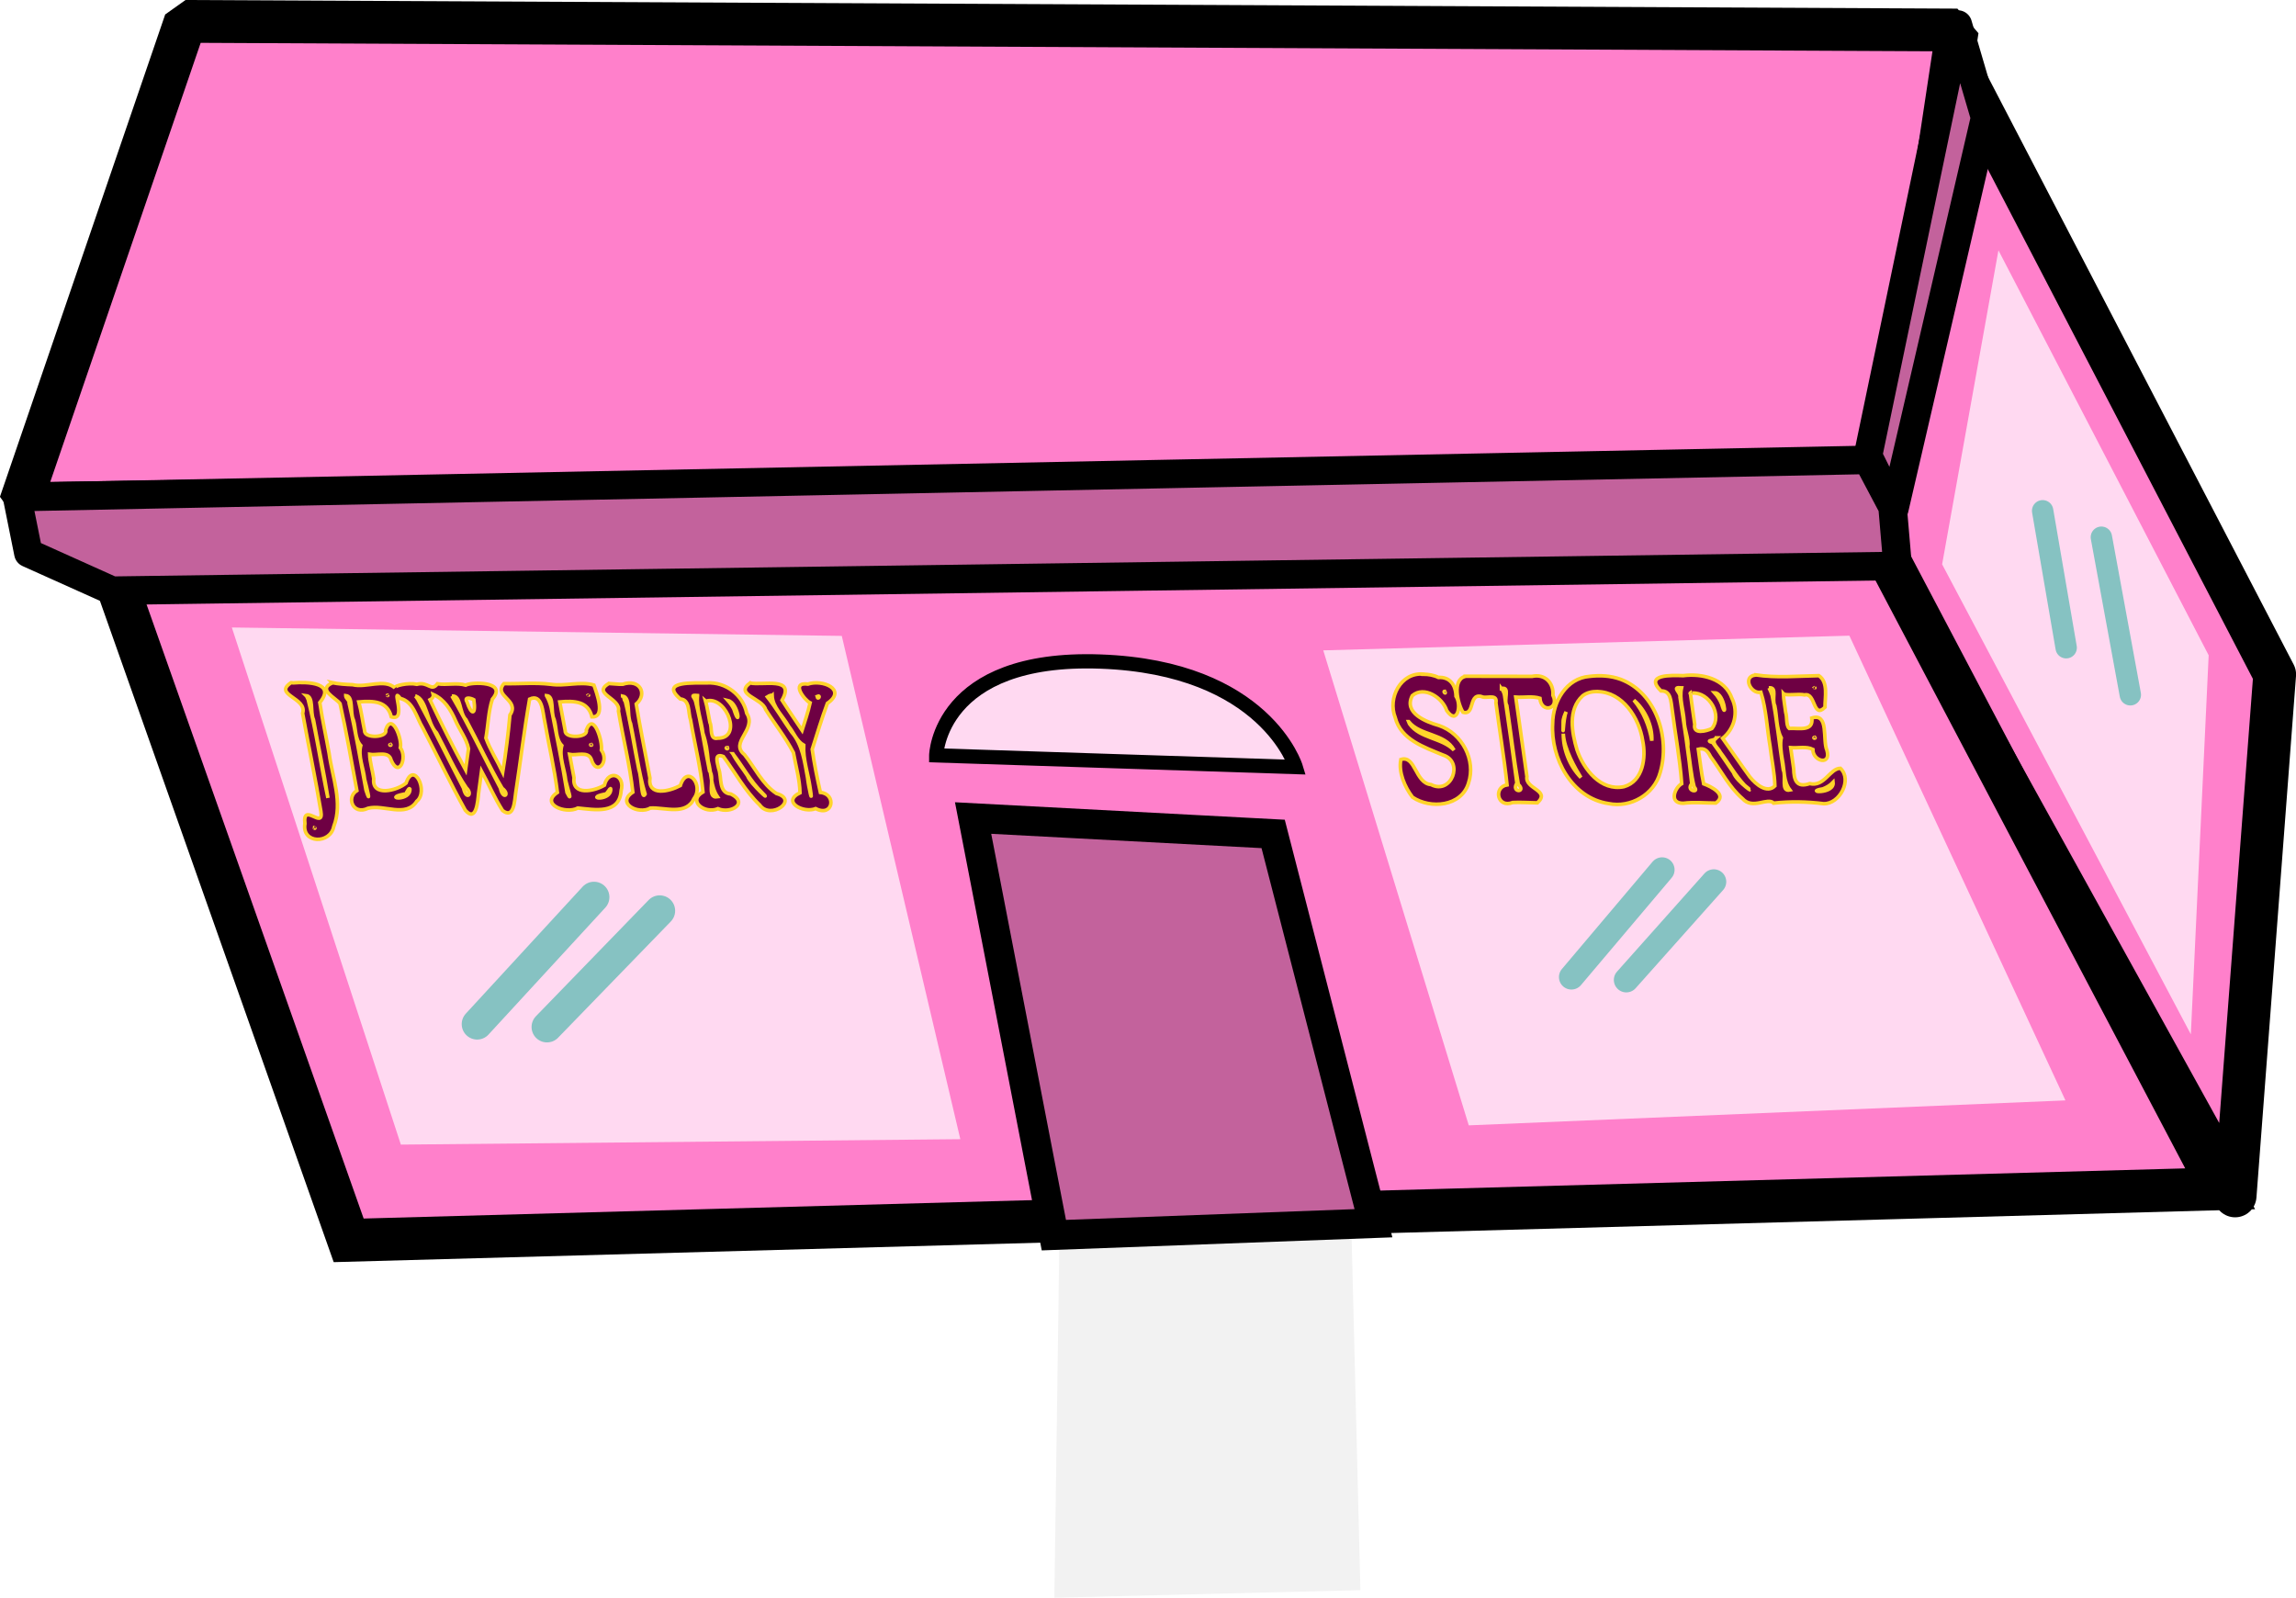 <?xml version="1.0" encoding="UTF-8"?>
<svg width="32.207mm" height="22.411mm" version="1.1" viewBox="0 0 32.207 22.411" xmlns="http://www.w3.org/2000/svg">
 <g transform="translate(-311.38 -121.99)">
  <g transform="translate(-.397 -2.514)">
   <path d="m330.86 146.81-0.127-5.102h-4.093l-0.073 5.208z" fill="#f2f2f2"/>
   <path d="m343.13 141.28-5.374-9.715 1.418-6.273 4.511 8.672z" fill="#ff80cb" stroke="#000" stroke-linejoin="round" stroke-width=".6"/>
   <path d="m342.92 141.18-26.252 0.723-3.617-10.232 24.805-0.103z" fill="#ff80cb" stroke="#000" stroke-width=".6"/>
   <path d="m312.06 131.57 2.318-6.766 24.855 0.121-0.945 6.255z" fill="#ff80cb" stroke="#000" stroke-linejoin="bevel" stroke-width=".6"/>
   <path d="m326.56 141.83-1.133-5.851 4.209 0.223 1.407 5.461z" fill="#c3629c" stroke="#000" stroke-width=".415"/>
   <path d="m339.02 132.42 0.79-4.405 2.949 5.681-0.25 5.317z" fill="#ffd9f1"/>
   <path d="m332.38 140.29-2.041-6.663 7.38-0.206 3.031 6.519z" fill="#ffd9f1"/>
   <path d="m317.4 140.56 7.848-0.076-1.663-7.06-8.556-0.118z" fill="#ffd9f1"/>
   <path d="m324.91 135.1 5.043 0.164s-0.422-1.397-2.741-1.48c-2.269-0.081-2.302 1.315-2.302 1.315z" fill="#ffd9f1" stroke="#000" stroke-width=".2"/>
   <path d="m315.86 134.08c-0.259 0.173 0.232 0.212 0.162 0.43 0.083 0.458 0.18 0.915 0.256 1.374 0.045 0.27-0.26-0.14-0.224 0.175-0.045 0.282 0.357 0.289 0.405 0.038 0.129-0.336-0.019-0.684-0.065-1.022-0.042-0.239-0.096-0.476-0.131-0.716 0.23-0.278-0.169-0.293-0.373-0.276l-0.028-3e-3zm0.581 2e-3c-0.221 0.095 0.05 0.213 0.106 0.292 0.09 0.404 0.161 0.813 0.236 1.22-0.153 0.095-0.056 0.351 0.157 0.248 0.223-0.057 0.531 0.138 0.683-0.098 0.172-0.138-0.042-0.575-0.15-0.255-0.126 0.107-0.484 0.197-0.453-0.061-0.016-0.111-0.056-0.242-0.058-0.342 0.099 0.018 0.272-0.053 0.302 0.082 0.112 0.254 0.231-0.035 0.129-0.176 0.029-0.12-0.119-0.507-0.207-0.249 0.036 0.11-0.3 0.124-0.294 0.013-0.029-0.134-0.047-0.279-0.082-0.406 0.208-0.017 0.402-0.011 0.456 0.21 0.232 0.074-0.015-0.448 0.126-0.259 0.188 0.045 0.225 0.268 0.316 0.415 0.2 0.384 0.386 0.776 0.596 1.154 0.154 0.175 0.175-0.125 0.186-0.235l0.042-0.314c0.1 0.183 0.183 0.377 0.295 0.553 0.162 0.126 0.168-0.142 0.184-0.247 0.067-0.438 0.119-0.879 0.195-1.316 0.18-0.084 0.183 0.187 0.212 0.315 0.057 0.332 0.138 0.661 0.178 0.994-0.246 0.163 0.113 0.31 0.287 0.219 0.23 0.022 0.583 0.095 0.607-0.243 0.061-0.223-0.178-0.306-0.235-0.077-0.149 0.088-0.457 0.149-0.426-0.106-0.021-0.109-0.041-0.217-0.062-0.326 0.098 0.019 0.259-0.05 0.304 0.067 0.073 0.245 0.26 0.036 0.142-0.128 0.02-0.121-0.109-0.547-0.212-0.282 0.034 0.11-0.302 0.123-0.295 0.013-0.026-0.136-0.051-0.271-0.077-0.407 0.206-0.018 0.399-9e-3 0.451 0.21 0.2 0.012 0.064-0.343 0.028-0.446-0.189-0.056-0.407 0.02-0.607-0.011-0.227-0.027-0.427-4e-3 -0.655-9e-3 -0.156 0.177 0.231 0.227 0.084 0.44-0.024 0.269-0.058 0.536-0.101 0.803-0.075-0.16-0.177-0.316-0.236-0.48 0.032-0.181 0.035-0.375 0.091-0.546 0.218-0.253-0.292-0.242-0.375-0.196-0.123-0.037-0.264 2e-3 -0.396-0.019-0.088 0.118-0.127-0.036-0.288 7e-3 -0.124-0.027-0.324 0.022-0.309 0.05-0.151-0.134-0.402 4e-3 -0.593-0.044-0.092-3e-3 -0.205-0.011-0.283-0.028zm5.256 2e-3c-0.172 3e-3 -0.679-0.034-0.377 0.225 0.139 9e-3 0.108 0.196 0.144 0.295 0.057 0.336 0.143 0.669 0.174 1.009-0.222 0.129 0.026 0.313 0.21 0.235 0.181 0.078 0.438-0.079 0.182-0.206-0.178-0.013-0.126-0.234-0.172-0.357-0.018-0.086-0.068-0.221 0.066-0.169 0.167 0.227 0.304 0.483 0.509 0.679 0.152 0.217 0.557-0.071 0.236-0.16-0.199-0.131-0.303-0.363-0.449-0.546-0.215-0.172 0.179-0.349 0.032-0.579-0.055-0.26-0.293-0.439-0.554-0.427zm0.602 0c-0.226 0.166 0.171 0.212 0.217 0.372 0.128 0.203 0.281 0.393 0.391 0.606 0.033 0.186 0.089 0.383 0.092 0.563-0.264 0.125 0.048 0.292 0.22 0.222 0.247 0.125 0.295-0.208 0.066-0.227-0.045-0.2-0.086-0.403-0.115-0.605 0.069-0.215 0.134-0.433 0.213-0.645 0.28-0.194-0.07-0.34-0.273-0.27-0.248-0.033-0.048 0.226 0.031 0.263-0.029 0.131-0.073 0.258-0.113 0.385-0.093-0.14-0.192-0.282-0.281-0.422 0.192-0.335-0.273-0.204-0.447-0.241zm-1.982 7e-3c-0.245 0.148 0.175 0.207 0.135 0.387 0.064 0.38 0.16 0.755 0.202 1.138-0.237 0.156 0.075 0.321 0.248 0.223 0.203-0.011 0.502 0.11 0.611-0.135 0.141-0.188-0.097-0.482-0.193-0.18-0.154 0.081-0.458 0.158-0.426-0.107-0.063-0.346-0.136-0.69-0.192-1.037 0.162-0.14 0.053-0.36-0.192-0.277-0.064 2e-3 -0.131-9e-3 -0.191-0.011zm-2.463 0.154c0.155 0.069 0.245 0.211 0.315 0.373 0.057 0.13 0.154 0.253 0.18 0.388-0.014 0.099-0.027 0.199-0.041 0.298-0.175-0.322-0.34-0.649-0.499-0.983 0.028-0.013 0.053-0.044 0.045-0.076zm-0.641 0.011c6e-3 -3e-3 2e-3 0.015 0 0zm2.817 0c4e-3 -2e-3 3e-3 6e-3 0 0zm-3.961 5e-3c0.112 0.013 0.056 0.228 0.105 0.338 0.066 0.366 0.146 0.73 0.203 1.098-0.099-0.459-0.162-0.926-0.277-1.381l-0.023-0.048-8e-3 -7e-3zm0.558 0c0.113 0.012 0.055 0.232 0.108 0.344 0.035 0.117 0.019 0.264 0.103 0.357-0.04 0.155 0.038 0.316 0.054 0.474 0.03 0.115 0.095 0.384 0.019 0.152-0.075-0.407-0.144-0.817-0.237-1.22 8e-3 -0.042-0.049-0.067-0.047-0.106zm0.063 0.105c-7.9e-4 -0.05-7e-3 -0.023 0 0zm2.753-0.105c0.114 9e-3 0.053 0.227 0.107 0.335 0.036 0.12 0.019 0.273 0.108 0.366-0.042 0.161 0.039 0.327 0.055 0.49 0.02 0.097 0.105 0.341 0.018 0.169-0.063-0.399-0.146-0.795-0.222-1.191-0.014-0.059-0.036-0.116-0.066-0.168zm2.119 0c-0.02 0.177 0.054 0.352 0.075 0.528 0.046 0.137 0.061 0.249 0.074 0.391 0.046 0.165 0.033 0.357 0.131 0.501-0.164 0.027-0.029-0.264-0.112-0.362-0.067-0.325-0.113-0.654-0.195-0.975-0.017-0.066-0.087-0.094 0.027-0.084zm1.046 0c7e-3 0.167 0.155 0.29 0.233 0.433 0.071 0.086 0.11 0.207 0.21 0.263-0.011 0.201 0.063 0.4 0.09 0.599 0.045 0.286-0.023-0.019-0.036-0.141-0.042-0.225-0.068-0.462-0.223-0.641-0.119-0.168-0.223-0.35-0.353-0.51 0.01 0.03 0.065-0.025 0.078-2e-3zm-5.003 7e-3c0.156 0.04 0.161 0.377 0.296 0.517 0.138 0.258 0.255 0.533 0.418 0.771 0.095 0.091-4e-3 0.178-0.039 5e-3 -0.215-0.415-0.421-0.836-0.642-1.248l-0.032-0.045zm0.512 0c0.13-0.014 0.096 0.229 0.197 0.333 0.172 0.319 0.322 0.651 0.507 0.961 0.116 0.088 0.012 0.169-0.024-2e-3 -0.229-0.43-0.436-0.873-0.681-1.293zm2.394 0c0.117 0.02 0.054 0.264 0.111 0.385 0.07 0.33 0.11 0.668 0.204 0.991-0.051 0.097-0.047-0.229-0.086-0.339-0.066-0.322-0.113-0.648-0.192-0.966-0.021-9e-3 -0.011-0.064-0.037-0.07zm2.727 5e-3c0.061-0.027 0.013 0.063 0 0zm-4.814 0.047c0.032 0.227-0.036 0.214-0.096 0.03-0.047-0.081 0.062-0.051 0.096-0.03zm3.565 0.011c0.15 0.035 0.18 0.428 0.083 0.121-0.022-0.044-0.051-0.085-0.083-0.121zm-0.284 2e-3c0.271-0.043 0.487 0.53 0.139 0.526-0.119 0.026-0.073-0.148-0.109-0.222-0.02-0.097-0.039-0.223-0.061-0.301 7e-3 6e-3 0.029 8e-3 0.03-2e-3zm-4.448 0.613c0.02 0.022-0.035 9e-3 0 0zm2.816 2e-3c0.017 0.019-0.034 4e-3 0 0zm1.909 0.042c0.017 0.039-0.049-1e-3 0 0zm0.075 0.087c0.14 0.181 0.249 0.39 0.414 0.55 0.15 0.15-0.165-0.125-0.207-0.239-0.066-0.102-0.159-0.214-0.207-0.311zm-4.53 0.495c9e-3 0.175-0.375 0.132-0.094 0.074 0.031 0.048 0.073-0.109 0.094-0.074zm2.817 0c6e-3 0.175-0.37 0.133-0.094 0.074 0.011 0.055 0.093-0.115 0.094-0.074zm-4.157 0.544c0.021 5e-3 -3e-3 0.012 0 0z" fill="#6e0043" stroke="#ffd42a" stroke-width=".05"/>
   <path d="m331.73 133.96c-0.038 0.011 0.043-5e-3 0 0zm0.013 0c-0.319-0.027-0.503 0.336-0.395 0.608 0.078 0.312 0.408 0.417 0.67 0.527 0.299 0.093 0.117 0.563-0.167 0.415-0.225-0.019-0.216-0.419-0.424-0.352-0.035 0.179 0.056 0.388 0.164 0.529 0.251 0.169 0.685 0.131 0.785-0.196 0.109-0.325-0.09-0.699-0.412-0.809-0.182-0.052-0.503-0.175-0.376-0.42 0.167-0.142 0.426 0.029 0.483 0.21 0.149 0.215 0.213-0.077 0.13-0.201-4e-3 -0.174-0.099-0.274-0.246-0.264-0.065-0.032-0.143-0.045-0.212-0.045zm2.331 0.032c-0.327 0.024-0.516 0.36-0.517 0.661-0.03 0.487 0.267 1.046 0.783 1.123 0.31 0.065 0.641-0.127 0.725-0.435 0.144-0.484-0.055-1.119-0.554-1.308-0.14-0.051-0.291-0.059-0.438-0.041zm2.327-0.019c-0.185 0.02-0.068 0.269 0.077 0.242 0.076 0.245 0.085 0.507 0.129 0.76 0.021 0.185 0.063 0.368 0.067 0.554-0.108 0.109-0.265-0.019-0.351-0.127-0.13-0.178-0.254-0.361-0.382-0.541 0.166-0.133 0.226-0.367 0.131-0.56-0.098-0.28-0.422-0.352-0.685-0.319-0.152-5e-3 -0.553-0.025-0.311 0.214 0.142-6e-3 0.139 0.151 0.156 0.255 0.044 0.349 0.11 0.695 0.135 1.046-0.098 0.056-0.184 0.276 0.021 0.275 0.152-0.02 0.306-3e-3 0.458-3e-3 0.168-0.118-0.069-0.233-0.171-0.27-0.034-0.16-0.051-0.323-0.075-0.485 0.09-0.025 0.134 0.029 0.171 0.103 0.148 0.198 0.261 0.428 0.449 0.59 0.141 0.16 0.354-0.025 0.437 0.063 0.232-0.026 0.469-0.021 0.701 8e-3 0.225 7e-3 0.406-0.337 0.235-0.497-0.15 3e-3 -0.223 0.265-0.431 0.215-0.19 0.065-0.22-0.057-0.224-0.207-0.014-0.099-0.027-0.198-0.042-0.297 0.103 9e-3 0.22-0.022 0.311 0.024-2e-3 0.169 0.262 0.234 0.197 0.012-0.064-0.142 0.032-0.53-0.212-0.452 0.026 0.196-0.185 0.138-0.317 0.146-0.046-0.04-0.027-0.156-0.049-0.224-0.01-0.088-0.029-0.175-0.033-0.264 0.031 0.034 0.212-1e-3 0.298 0.018 0.157-0.038 0.115 0.343 0.286 0.173-6.4e-4 -0.14 0.049-0.352-0.086-0.443-0.295 5e-3 -0.596 0.034-0.889-0.011zm-4.071 0.019c-0.187 0.049-0.105 0.384-0.031 0.503 0.18 0.053 0.065-0.3 0.287-0.211 0.073 9e-3 0.197-0.04 0.175 0.079 0.05 0.384 0.115 0.767 0.156 1.151-0.196 0.032-0.137 0.332 0.08 0.247 0.115-6e-3 0.231 4e-3 0.346 5e-3 0.191-0.178-0.177-0.192-0.147-0.368-0.052-0.372-0.105-0.743-0.157-1.115 0.112 8e-3 0.236-0.017 0.339 0.016 0.02 0.219 0.278 0.15 0.183-0.041 0.012-0.181-0.117-0.305-0.294-0.266-0.312-5.4e-4 -0.625-1e-3 -0.937-2e-3zm4.901 0.159c6e-3 -4e-3 6e-3 8e-3 0 0zm-1.866 2e-3c-0.034 0.152 0.026 0.308 0.036 0.463 5e-3 0.133 0.067 0.247 0.051 0.368 0.03 0.187 0.044 0.378 0.091 0.561 0.081 0.086-0.122 0.058-0.035-0.047-0.041-0.406-0.104-0.81-0.165-1.214 0.013-0.072-0.13-0.148 0.021-0.131zm1.226 0c0.123-0.015 0.034 0.158 0.082 0.252 0.031 0.149 0.019 0.313 0.091 0.449-0.019 0.083-3e-3 0.208 0.015 0.309 0.03 0.142 0.013 0.302 0.106 0.423-0.131 0.028-0.048-0.188-0.093-0.283-0.054-0.348-0.088-0.699-0.156-1.044-0.011-0.036-0.027-0.074-0.044-0.106zm-3.752 9e-3c0.127-0.03 0.025 0.158 0.075 0.239 0.055 0.368 0.097 0.739 0.161 1.105 0.119 0.118-0.105 0.12-0.02-0.016-0.053-0.409-0.111-0.818-0.172-1.225-4e-3 -0.037-0.022-0.075-0.044-0.103zm-0.797 0.039c0.03 0.054-0.029 5e-4 0 0zm2.139 4e-3c0.358 5e-3 0.59 0.37 0.639 0.691 0.049 0.234 5e-3 0.567-0.262 0.643-0.324 0.069-0.566-0.243-0.659-0.515-0.073-0.243-0.132-0.567 0.079-0.76 0.057-0.044 0.131-0.06 0.202-0.06zm1.648 0.017c0.141 2e-3 0.175 0.424 0.099 0.158-0.023-0.058-0.057-0.112-0.099-0.158zm-0.311 4e-3c0.238-0.013 0.424 0.31 0.272 0.498-0.077 0.035-0.268 0.088-0.24-0.058-0.02-0.147-0.043-0.295-0.062-0.442-0.021 0.014 0.052 2e-3 0.03 2e-3zm-0.822 0.099c0.158 0.136 0.262 0.36 0.252 0.569-0.035-0.206-0.117-0.408-0.252-0.569zm-0.95 0.163c-0.045 0.113-0.044 0.438-0.042 0.146-7.9e-4 -0.052 0.022-0.1 0.042-0.146zm-2.209 0.139c0.163 0.203 0.506 0.161 0.636 0.399-0.168-0.174-0.478-0.161-0.624-0.368l-0.013-0.031zm2.169 0.169c0.01 0.216 0.172 0.493 0.247 0.615-0.158-0.161-0.248-0.393-0.247-0.615zm3.529 0.051c0.019 0.024-0.04 6e-3 0 0zm-1.383 7e-3c-0.086 0.069 0.025 0.136 0.058 0.204 0.115 0.152 0.209 0.323 0.339 0.461 0.221 0.176-0.118-0.051-0.154-0.175-0.098-0.14-0.191-0.285-0.293-0.423-0.124-0.036 0.041-0.023 0.049-0.067zm1.639 0.624c0.02 0.172-0.415 0.137-0.144 0.092 0.054-0.02 0.104-0.05 0.144-0.092z" fill="#6e0043" stroke="#ffd42a" stroke-width=".05"/>
   <path d="m313.35 132.79-1.175-0.528-0.158-0.785 25.958-0.522 0.35 0.661 0.071 0.827z" fill="#c3629c" stroke="#000" stroke-linejoin="round" stroke-width=".4"/>
   <path d="m338.35 131.64 1.273-5.486-0.383-1.306-1.26 6.049z" fill="#c3629c" stroke="#000" stroke-linejoin="round" stroke-width=".4"/>
   <path d="m333.82 138.21 1.272-1.505" fill="none" stroke="#86c2c2" stroke-linecap="round" stroke-linejoin="round" stroke-width=".35"/>
   <path d="m334.59 138.25 1.227-1.377" fill="none" stroke="#86c2c2" stroke-linecap="round" stroke-linejoin="round" stroke-width=".35"/>
   <path d="m318.47 138.87 1.639-1.781" fill="none" stroke="#86c2c2" stroke-linecap="round" stroke-linejoin="round" stroke-width=".433"/>
   <path d="m319.45 138.91 1.581-1.63" fill="none" stroke="#86c2c2" stroke-linecap="round" stroke-linejoin="round" stroke-width=".433"/>
   <path d="m340.76 133.59-0.33-1.921" fill="none" stroke="#86c2c2" stroke-linecap="round" stroke-linejoin="round" stroke-width=".3"/>
   <path d="m341.66 134.25-0.406-2.21" fill="none" stroke="#86c2c2" stroke-linecap="round" stroke-linejoin="round" stroke-width=".3"/>
  </g>
 </g>
</svg>
